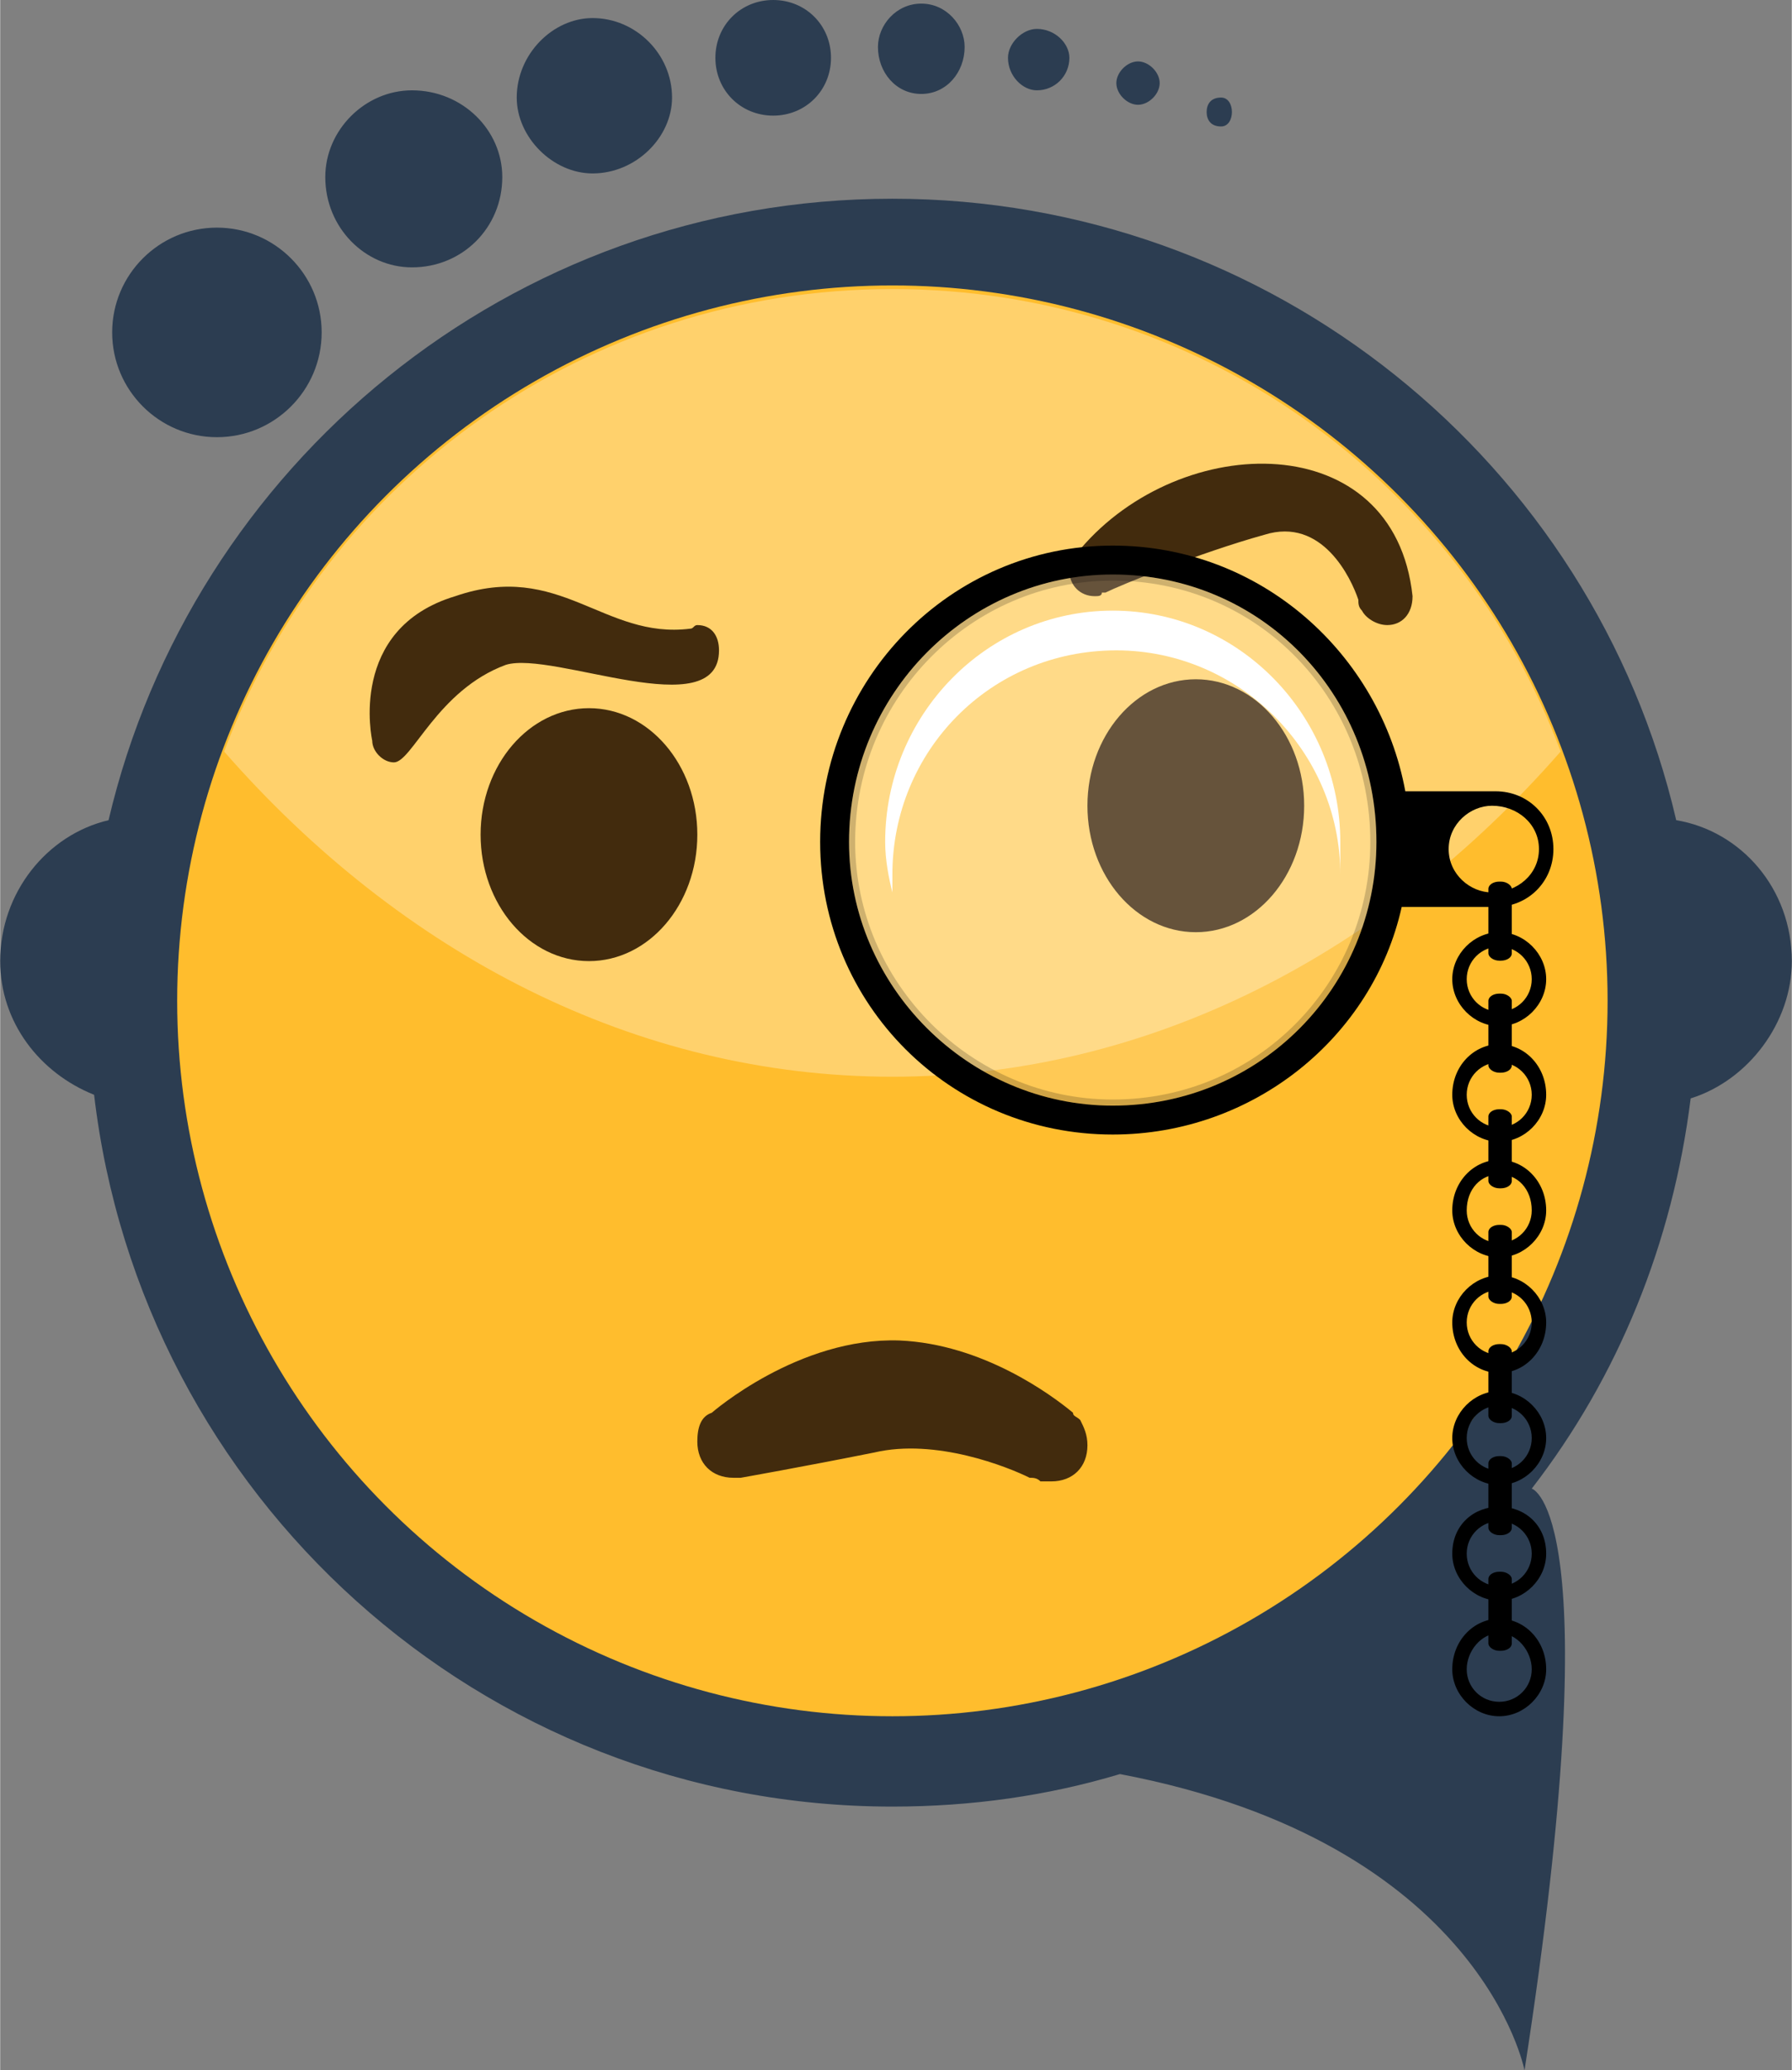 <?xml version="1.0" encoding="UTF-8"?>
<!DOCTYPE svg PUBLIC "-//W3C//DTD SVG 1.1//EN" "http://www.w3.org/Graphics/SVG/1.1/DTD/svg11.dtd">
<!-- Creator: CorelDRAW X8 -->
<svg xmlns="http://www.w3.org/2000/svg" xml:space="preserve" width="29.336mm" height="33.883mm" version="1.1" style="shape-rendering:geometricPrecision; text-rendering:geometricPrecision; image-rendering:optimizeQuality; fill-rule:evenodd; clip-rule:evenodd"
viewBox="0 0 496 573"
 xmlns:xlink="http://www.w3.org/1999/xlink">
 <rect x="0" y="0" width="496" height="573" fill="#808080" stroke="none"/>
 <defs>
  <style type="text/css">
   <![CDATA[
    .str0 {stroke:black;stroke-width:3.379;stroke-opacity:0.188}
    .fil4 {fill:black}
    .fil0 {fill:#2C3D51}
    .fil3 {fill:#422B0D}
    .fil1 {fill:#FFBD2D}
    .fil6 {fill:white}
    .fil5 {fill:white;fill-opacity:0.188}
    .fil2 {fill:white;fill-opacity:0.302}
   ]]>
  </style>
 </defs>
 <g id="Layer_x0020_1">
  <g id="_2537540779936">
   <path class="fil0" d="M26 303c-15,-6 -26,-20 -26,-37 0,-19 13,-35 30,-39 23,-98 111,-172 217,-172 105,0 194,73 217,172 18,3 32,19 32,39 0,17 -12,33 -28,38 -5,40 -20,77 -44,108l0 0c0,0 22,6 -2,161 0,0 -12,-63 -112,-82l0 0c-20,6 -41,9 -63,9 -114,0 -208,-86 -221,-197z"/>
   <circle class="fil1" cx="247" cy="277" r="198"/>
   <path class="fil2" d="M247 80c85,0 157,53 185,128 -49,56 -114,90 -185,90 -71,0 -136,-34 -185,-90 28,-75 100,-128 185,-128z"/>
   <path class="fil0" d="M60 63c16,0 29,13 29,29 0,16 -13,29 -29,29 -16,0 -29,-13 -29,-29 0,-16 13,-29 29,-29zm278 -36c2,0 3,2 3,4 0,2 -1,4 -3,4 -3,0 -4,-2 -4,-4 0,-2 1,-4 4,-4zm-23 -10c3,0 6,3 6,6 0,3 -3,6 -6,6 -3,0 -6,-3 -6,-6 0,-3 3,-6 6,-6zm-28 -9c5,0 9,4 9,8 0,5 -4,9 -9,9 -4,0 -8,-4 -8,-9 0,-4 4,-8 8,-8zm-32 -7c7,0 12,6 12,12 0,7 -5,13 -12,13 -7,0 -12,-6 -12,-13 0,-6 5,-12 12,-12zm-41 -1c9,0 16,7 16,16 0,9 -7,16 -16,16 -9,0 -16,-7 -16,-16 0,-9 7,-16 16,-16zm-50 5c12,0 22,10 22,22 0,11 -10,21 -22,21 -11,0 -21,-10 -21,-21 0,-12 10,-22 21,-22zm-50 20c14,0 25,11 25,24 0,14 -11,25 -25,25 -13,0 -24,-11 -24,-25 0,-13 11,-24 24,-24z"/>
   <g>
    <ellipse class="fil3" cx="331" cy="223" rx="30" ry="35"/>
    <ellipse class="fil3" cx="163" cy="231" rx="30" ry="35"/>
   </g>
   <g>
    <path class="fil3" d="M391 165c0,5 -3,8 -7,8 -3,0 -6,-2 -7,-4l0 0 0 0c-1,-1 -1,-2 -1,-3 -2,-6 -10,-23 -26,-18 -18,5 -40,14 -44,16 0,0 0,0 -1,0l0 0c0,1 -1,1 -2,1 -4,0 -7,-3 -7,-7 0,-2 1,-4 3,-6 28,-33 87,-34 92,13z"/>
    <path class="fil3" d="M193 173c4,0 6,3 6,7 0,21 -46,0 -59,4 -19,7 -26,27 -31,27 -3,0 -6,-3 -6,-6 0,0 -7,-31 23,-40 29,-10 41,12 65,9 1,0 1,-1 2,-1z"/>
   </g>
   <path class="fil3" d="M297 391c0,1 1,1 2,2l0 0 0 0c1,2 2,4 2,7 0,6 -4,10 -10,10 -1,0 -2,0 -3,0l0 0 0 0c-1,-1 -2,-1 -3,-1 -6,-3 -26,-11 -43,-7 -20,4 -37,7 -37,7 0,0 -1,0 -2,0 -6,0 -10,-4 -10,-10 0,-4 1,-7 4,-8 0,0 24,-21 52,-20 23,1 42,15 48,20z"/>
   <path class="fil4" d="M308 151c41,0 74,30 81,68l25 0c9,0 16,7 16,16l0 0c0,9 -7,16 -16,16l-26 0c-8,36 -41,63 -80,63 -45,0 -81,-36 -81,-81 0,-45 36,-82 81,-82zm105 72c7,0 13,5 13,12 0,7 -6,12 -13,12 -6,0 -12,-5 -12,-12 0,-7 6,-12 12,-12zm-105 -64c41,0 73,33 73,74 0,40 -32,73 -73,73 -40,0 -73,-33 -73,-73 0,-41 33,-74 73,-74z"/>
   <path class="fil5 str0" d="M308 159c41,0 73,33 73,74 0,40 -32,73 -73,73 -40,0 -73,-33 -73,-73 0,-41 33,-74 73,-74z"/>
   <path class="fil6" d="M308 169c35,0 63,29 63,64 0,3 0,6 0,9l0 0c0,-34 -28,-62 -62,-62 -35,0 -62,28 -62,62 0,2 0,4 0,5 -1,-4 -2,-9 -2,-14 0,-35 28,-64 63,-64z"/>
   <path class="fil4" d="M415 258c7,0 13,6 13,13 0,7 -6,13 -13,13 -7,0 -13,-6 -13,-13 0,-7 6,-13 13,-13zm0 4c5,0 9,4 9,9 0,5 -4,9 -9,9 -5,0 -9,-4 -9,-9 0,-5 4,-9 9,-9z"/>
   <path class="fil4" d="M415 289c7,0 13,6 13,14 0,7 -6,13 -13,13 -7,0 -13,-6 -13,-13 0,-8 6,-14 13,-14zm0 5c5,0 9,4 9,9 0,5 -4,9 -9,9 -5,0 -9,-4 -9,-9 0,-5 4,-9 9,-9z"/>
   <path class="fil4" d="M415 321c7,0 13,6 13,14 0,7 -6,13 -13,13 -7,0 -13,-6 -13,-13 0,-8 6,-14 13,-14zm0 4c5,0 9,4 9,10 0,5 -4,9 -9,9 -5,0 -9,-4 -9,-9 0,-6 4,-10 9,-10z"/>
   <path class="fil4" d="M415 353c7,0 13,6 13,13 0,8 -6,14 -13,14 -7,0 -13,-6 -13,-14 0,-7 6,-13 13,-13zm0 4c5,0 9,4 9,9 0,5 -4,9 -9,9 -5,0 -9,-4 -9,-9 0,-5 4,-9 9,-9z"/>
   <path class="fil4" d="M415 385c7,0 13,6 13,13 0,7 -6,13 -13,13 -7,0 -13,-6 -13,-13 0,-7 6,-13 13,-13zm0 4c5,0 9,4 9,9 0,5 -4,9 -9,9 -5,0 -9,-4 -9,-9 0,-5 4,-9 9,-9z"/>
   <path class="fil4" d="M415 417c7,0 13,5 13,13 0,7 -6,13 -13,13 -7,0 -13,-6 -13,-13 0,-8 6,-13 13,-13zm0 4c5,0 9,4 9,9 0,5 -4,9 -9,9 -5,0 -9,-4 -9,-9 0,-5 4,-9 9,-9z"/>
   <path class="fil4" d="M415 448c7,0 13,6 13,14 0,7 -6,13 -13,13 -7,0 -13,-6 -13,-13 0,-8 6,-14 13,-14zm0 4c5,0 9,5 9,10 0,5 -4,9 -9,9 -5,0 -9,-4 -9,-9 0,-5 4,-10 9,-10z"/>
   <rect class="fil4" x="412" y="244" width="6.478" height="21.88" rx="3" ry="2"/>
   <rect class="fil4" x="412" y="275" width="6.478" height="21.88" rx="3" ry="2"/>
   <rect class="fil4" x="412" y="307" width="6.478" height="21.88" rx="3" ry="2"/>
   <rect class="fil4" x="412" y="339" width="6.478" height="21.88" rx="3" ry="2"/>
   <rect class="fil4" x="412" y="372" width="6.478" height="21.88" rx="3" ry="2"/>
   <rect class="fil4" x="412" y="403" width="6.478" height="21.88" rx="3" ry="2"/>
   <rect class="fil4" x="412" y="435" width="6.478" height="21.88" rx="3" ry="2"/>
  </g>
 </g>
</svg>
